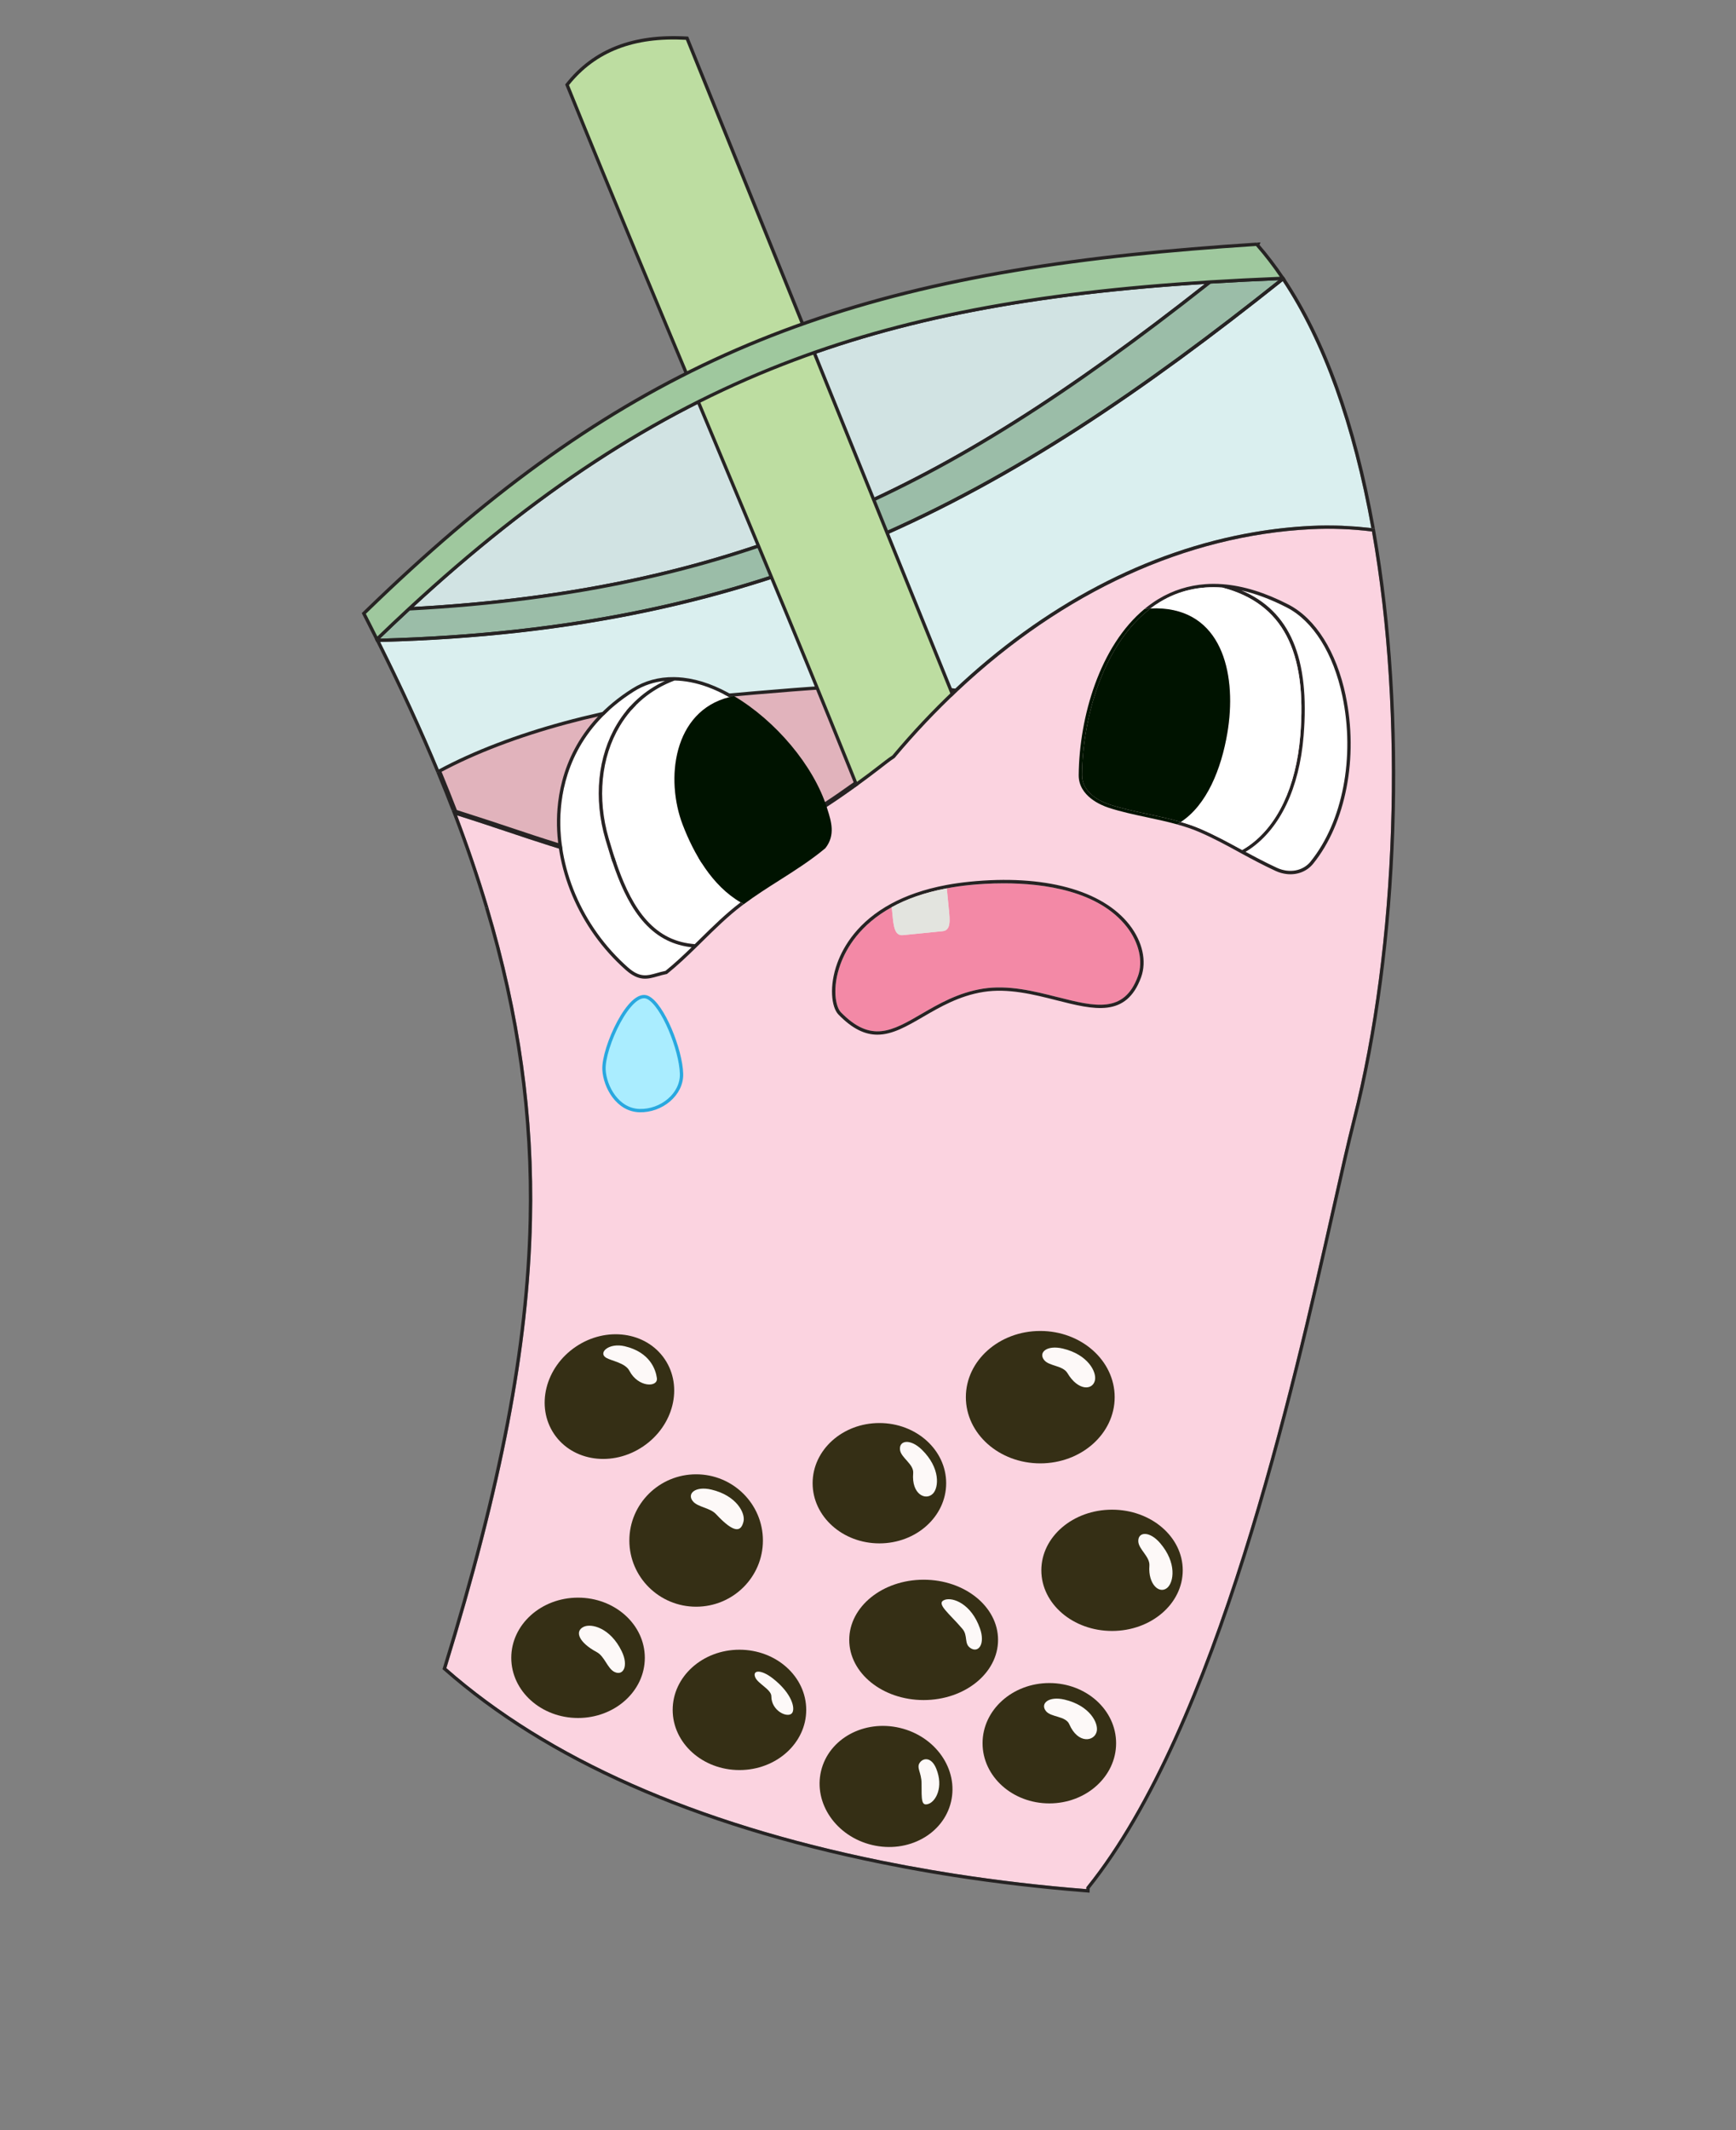 <?xml version="1.0" encoding="UTF-8"?><svg id="Layer_23" xmlns="http://www.w3.org/2000/svg" width="521" height="639" viewBox="0 0 521 639"><rect x="0" y="0" width="521" height="639" fill="#808080" stroke="none"/><defs><style>.cls-1{fill:#f98869;}.cls-2{fill:#001300;}.cls-3{fill:#fbd3e0;}.cls-4{fill:#e3e4df;}.cls-5{fill:#fff;}.cls-6{fill:#f389a6;}.cls-7{fill:#fdf9f8;}.cls-8{fill:#9fc89e;}.cls-9{fill:#9bbda8;}.cls-10{fill:#bddda1;}.cls-11{fill:#d1e3e3;}.cls-12{fill:#e1b3bc;}.cls-13{fill:#daefef;}.cls-14{fill:#262323;}.cls-15{fill:#352f15;}.cls-16{fill:#aaedff;stroke:#29a8df;stroke-miterlimit:10;}</style></defs><path class="cls-11" d="m363.17,84.58c-98.2,6.04-163.69,27.06-240.42,98.06,101.94-5.41,163.89-37.61,240.42-98.06Z"/><path class="cls-14" d="m121.39,183.22l1.02-.94c37.89-35.06,73.58-58.41,112.32-73.49,35.46-13.8,75.06-21.42,128.41-24.71l1.59-.1-1.25.99c-42.97,33.93-76.1,54.79-110.8,69.74-38.9,16.76-80.18,25.79-129.91,28.43l-1.38.07Zm240.21-98.04c-52.44,3.33-91.51,10.91-126.51,24.54-38.27,14.9-73.57,37.91-110.98,72.35,48.99-2.73,89.76-11.72,128.18-28.28,34.27-14.77,67.03-35.32,109.31-68.61Z"/><path class="cls-9" d="m385.01,83.49c-7.47.29-14.74.65-21.84,1.09-76.54,60.45-138.48,92.65-240.42,98.06-3.19,2.95-6.4,5.98-9.63,9.11.06.12.11.23.17.35,113.99-2.86,184.55-38.88,271.8-108.5-.02-.04-.05-.07-.07-.11Z"/><path class="cls-14" d="m112.98,192.61l-.48-.96.26-.25c3.11-3,6.35-6.07,9.64-9.12l.13-.12h.18c49.61-2.64,90.78-11.65,129.57-28.36,34.61-14.91,67.68-35.73,110.57-69.61l.12-.1h.16c6.93-.44,14.28-.8,21.86-1.1h.28s.44.67.44.67l-.32.33c-83.41,66.56-154.67,105.66-272.1,108.61h-.32Zm9.97-9.47c-3.05,2.82-6.05,5.66-8.94,8.45,116.22-3.07,187.09-41.77,269.71-107.54-7.05.29-13.89.63-20.37,1.03-42.9,33.88-76.01,54.71-110.67,69.64-38.85,16.74-80.08,25.77-129.73,28.42Z"/><path class="cls-13" d="m384.97,84.33c-83.04,66.2-154.13,105.15-270.89,108.25,6.81,13.63,12.68,26.4,17.79,38.71,19.05-10.26,49.05-19.38,82.14-22.33,36.74-3.28,52.71-4.51,72.21-1.94,27.05-25.58,58.08-41.91,90.19-47.39,5.67-.97,11.37-1.6,17.08-1.88,1.53-.08,3.07-.12,4.62-.12.29,0,.58.01.87.01,1.24,0,2.49.02,3.74.07.5.02.99.06,1.49.09,1.04.05,2.07.11,3.11.19.64.05,1.27.13,1.9.19.78.08,1.56.14,2.34.24-5.58-30.99-14.52-55.91-26.6-74.08Z"/><path class="cls-14" d="m412.79,159.58l-.12-.67c.04.22.07.45.11.67h0Z"/><path class="cls-14" d="m114.08,192.58c116.75-3.1,187.85-42.05,270.89-108.25,12.07,18.18,21.02,43.1,26.6,74.08-.78-.1-1.56-.16-2.34-.24,1.01.1,2.01.19,3.02.32l.36.05c-5.64-31.52-14.76-56.83-27.11-75.22l-.3-.45-.42.34c-83.24,66.42-154.36,105.45-271.5,108.39l-.79.02.35.7c6.97,13.91,12.96,26.92,18.15,39.45.29-.16.59-.32.88-.48-5.11-12.31-10.98-25.08-17.79-38.71Z"/><path class="cls-12" d="m214.02,208.96c-33.09,2.96-63.09,12.08-82.14,22.33,1.7,4.08,3.31,8.11,4.84,12.11.77.24,1.52.48,2.27.72.64.2,1.29.4,1.91.61.83.27,1.64.53,2.46.8.56.18,1.14.37,1.7.55.58.19,1.15.38,1.73.57,2.1.69,4.17,1.38,6.2,2.06,39.03,13.05,60.54,20.23,112.6-20.5.74-.58,1.47-1.1,2.22-1.59,5.89-7.03,12.04-13.56,18.42-19.59-19.5-2.57-35.47-1.34-72.21,1.94Z"/><path class="cls-14" d="m197.95,259.46c-14.36,0-28.07-4.58-45.11-10.28-2.03-.68-4.1-1.37-6.2-2.06l-10.3-3.32-.09-.23c-1.53-3.97-3.15-8.04-4.84-12.09l-.17-.42.4-.21c20.97-11.29,51.74-19.66,82.33-22.39h0c36.89-3.29,52.65-4.53,72.32-1.94l1.04.14-.76.72c-6.37,6.02-12.55,12.6-18.38,19.55l-.11.1c-.75.49-1.46,1-2.18,1.57-29.55,23.12-49.3,30.86-67.96,30.86Zm-60.85-16.47l9.85,3.18c2.1.69,4.17,1.38,6.21,2.06,38.87,12.99,60.28,20.15,112.14-20.42.73-.57,1.44-1.09,2.19-1.58,5.6-6.68,11.53-13.02,17.65-18.85-19.09-2.4-34.91-1.15-71.06,2.08h0c-30.27,2.7-60.71,10.94-81.55,22.06,1.59,3.85,3.14,7.7,4.59,11.48Z"/><path class="cls-14" d="m135.5,243.02l.98.31c.85.26,1.67.53,2.5.79-.76-.24-1.5-.48-2.27-.72-1.53-3.99-3.15-8.02-4.84-12.11-.3.16-.59.32-.88.48,1.71,4.12,3.33,8.18,4.88,12.21l-.37-.96Z"/><path class="cls-1" d="m152.99,248.71c39.03,13.05,60.54,20.23,112.6-20.5-52.06,40.73-73.57,33.55-112.6,20.5Z"/><path class="cls-10" d="m295.84,232.9c-11.31,4.94-22.8,9.35-34.32,13.76-29.89-75.1-60.99-146.31-91.33-221.23,9.57-12.09,22.7-14.76,36.01-13.97,30.42,75.08,59.17,146.38,89.64,221.44Z"/><path class="cls-14" d="m261.24,247.3l-.18-.46c-16.48-41.41-33.63-82.37-50.22-121.97-13.52-32.28-27.5-65.65-41.11-99.25l-.11-.27.18-.23c8.3-10.49,20.23-15.11,36.43-14.16l.31.02.12.29c12.26,30.27,24.26,59.93,36.2,89.46,17.33,42.86,35.25,87.18,53.44,131.97l.18.45-.45.2c-11.52,5.04-23.12,9.47-34.34,13.77l-.46.18ZM170.76,25.52c13.57,33.5,27.51,66.78,40.99,98.97,16.53,39.46,33.62,80.26,50.05,121.53,10.92-4.18,22.2-8.5,33.39-13.38-18.12-44.64-35.98-88.81-53.26-131.52-11.9-29.44-23.86-59-36.08-89.17-15.59-.86-27.07,3.58-35.09,13.57Z"/><path class="cls-8" d="m377.41,73.55c.04-.1.08-.2.12-.29-.08,0-.17.01-.25.02-.04,0-.08,0-.11,0-13.03.83-25.45,1.85-37.37,3.1-93.09,9.82-155.29,34.64-229.71,106.79-.29.29-.59.57-.88.85,1.34,2.6,2.64,5.17,3.92,7.73,3.23-3.13,6.44-6.16,9.63-9.11,76.73-71,142.23-92.02,240.42-98.06,7.11-.44,14.38-.8,21.84-1.09-2.39-3.56-4.92-6.89-7.61-9.95Z"/><path class="cls-14" d="m112.97,192.59l-.31-.61c-1.28-2.56-2.58-5.13-3.92-7.73l-.17-.33,1.15-1.11c70.64-68.49,130.83-96.47,230.01-106.93,11.58-1.22,23.81-2.24,37.4-3.11l.14.37-.03-.37,1.06-.07-.31.75c2.54,2.92,5.05,6.21,7.44,9.76l.5.74-.9.04c-7.56.3-14.91.67-21.83,1.09-53.24,3.28-92.75,10.88-128.11,24.64-38.62,15.03-74.21,38.32-112.01,73.29-3.29,3.04-6.52,6.1-9.62,9.1l-.49.47Zm-3.17-8.46c1.18,2.28,2.32,4.55,3.45,6.8,2.96-2.85,6.03-5.76,9.15-8.64,37.89-35.06,73.58-58.41,112.32-73.49,35.46-13.8,75.06-21.42,128.41-24.71,6.66-.41,13.7-.76,20.96-1.06-2.28-3.33-4.66-6.41-7.06-9.15l-.07-.09c-13.48.87-25.62,1.88-37.12,3.09-98.93,10.43-158.96,38.34-229.42,106.65l-.62.59Z"/><path class="cls-3" d="m411.75,159.44c-6.07-.76-12.19-.99-18.2-.69-37.63,1.86-74.51,18.87-106.03,48.45-6.57,6.17-12.92,12.87-18.99,20.11l-.11.1c-.75.49-1.47,1.01-2.21,1.58-1.85,1.45-3.67,2.84-5.45,4.17-26.69,19.98-45.22,26.81-62.78,26.82-14.42,0-28.19-4.6-45.31-10.32-4.93-1.65-10.01-3.35-15.5-5.07,3.6,9.45,6.72,18.68,9.44,27.79,9.55,32.04,13.75,62.39,13.05,93.68-.85,38.06-8.78,79.5-25.7,134.35,30.65,26.94,74.61,46.38,130.66,57.77,4.88.99,9.92,1.93,14.98,2.79,2.31.39,4.61.77,6.91,1.13,12.91,2.01,26.16,3.55,39.37,4.6h.16s0-.55,0-.55l.11-.13c38.73-48.15,61.46-149.41,73.67-203.81,2.37-10.55,4.41-19.66,6.1-26.3,13.28-52.18,15.56-121.39,5.83-176.45Z"/><path class="cls-14" d="m137.17,244.59c5.49,1.72,10.58,3.42,15.5,5.07,17.12,5.72,30.89,10.33,45.31,10.32,17.57,0,36.09-6.84,62.78-26.82,1.78-1.33,3.59-2.72,5.45-4.17.74-.58,1.46-1.1,2.21-1.58l.11-.1c6.07-7.24,12.41-13.95,18.99-20.11-.43-.06-.86-.12-1.29-.17-6.37,6.02-12.52,12.56-18.42,19.59-.75.49-1.48,1.01-2.22,1.59-52.07,40.74-73.57,33.55-112.6,20.5-2.03-.68-4.1-1.37-6.2-2.06-.58-.19-1.15-.38-1.73-.57-.56-.18-1.13-.37-1.7-.55-.82-.27-1.63-.53-2.46-.8-.63-.2-1.28-.4-1.91-.61-.83-.26-1.65-.53-2.5-.79l-.98-.31.37.96c3.68,9.59,6.87,18.97,9.64,28.22.36.06.73.12,1.1.18-2.72-9.11-5.84-18.35-9.44-27.79Z"/><path class="cls-14" d="m412.78,159.58c-.04-.22-.07-.45-.11-.67l-.06-.36h0s-.36-.05-.36-.05c-1-.13-2.01-.22-3.02-.32-.64-.06-1.27-.14-1.9-.19-1.04-.08-2.07-.14-3.11-.19-.5-.03-.99-.07-1.49-.09-1.25-.05-2.49-.06-3.74-.07-.29,0-.58-.01-.87-.01-1.54,0-3.08.05-4.62.12-5.72.28-11.42.91-17.08,1.88-32.1,5.48-63.13,21.81-90.19,47.39.43.06.86.11,1.29.17,31.52-29.58,68.4-46.58,106.03-48.45,6.01-.3,12.13-.06,18.2.69,9.73,55.06,7.45,124.27-5.83,176.45-1.69,6.64-3.74,15.75-6.1,26.3-12.21,54.4-34.94,155.66-73.67,203.81l-.11.13v.57s-.17-.01-.17-.01c-13.22-1.04-26.46-2.59-39.37-4.6-2.3-.36-4.6-.74-6.91-1.13-5.06-.86-10.1-1.8-14.98-2.79-56.05-11.39-100.01-30.83-130.66-57.77,16.92-54.84,24.85-96.29,25.7-134.35.7-31.29-3.5-61.64-13.05-93.68-.37-.06-.73-.12-1.1-.18,9.62,32.11,13.85,62.5,13.15,93.84-.85,38.03-8.8,79.48-25.75,134.38l-.1.31.24.21c30.79,27.17,74.99,46.75,131.36,58.21,4.89.99,9.94,1.94,15.01,2.8,2.31.39,4.62.78,6.92,1.13,12.94,2.01,26.21,3.56,39.45,4.6l1.22.1.02-1.29c38.81-48.38,61.54-149.65,73.76-204.08,2.37-10.54,4.41-19.65,6.1-26.28,13.29-52.21,15.59-121.43,5.9-176.57Z"/><ellipse class="cls-15" cx="173.48" cy="497.31" rx="20.04" ry="18.05"/><ellipse class="cls-15" cx="208.92" cy="462.12" rx="20.04" ry="19.86"/><ellipse class="cls-15" cx="312.2" cy="419.12" rx="22.33" ry="19.86"/><ellipse class="cls-15" cx="333.74" cy="471.06" rx="21.22" ry="18.19"/><ellipse class="cls-15" cx="277.2" cy="491.93" rx="22.33" ry="18.05"/><ellipse class="cls-15" cx="221.92" cy="512.93" rx="20.04" ry="18.05"/><ellipse class="cls-15" cx="265.92" cy="535.93" rx="18.05" ry="20.04" transform="translate(-316.89 671.09) rotate(-76.67)"/><ellipse class="cls-15" cx="314.92" cy="522.93" rx="20.04" ry="18.05"/><ellipse class="cls-15" cx="263.92" cy="444.93" rx="20.04" ry="18.05"/><ellipse class="cls-15" cx="182.92" cy="418.93" rx="20.04" ry="18.05" transform="translate(-203.48 174.67) rotate(-34.11)"/><path class="cls-7" d="m313.37,407.99c-1.82-2.27.8-4.59,5.6-3.45,7.58,1.8,10.22,7.07,9.63,9.56-.71,3.02-5.07,3.15-8.24-2.19-1.39-2.34-5.49-2.05-6.99-3.92Z"/><path class="cls-7" d="m270.11,434.96c-.38-2.89,3.06-3.51,6.58-.06,5.56,5.46,5.09,11.33,3.29,13.16-2.17,2.21-6.47.19-5.92-6.14.23-2.71-3.64-4.59-3.95-6.97Z"/><path class="cls-7" d="m291.26,494.4c2.45,1.57,4.48-1.29,2.83-5.94-2.6-7.35-8.12-9.4-10.54-8.55-2.92,1.03,1.35,4.07,5.28,8.71,1.76,2.07.41,4.48,2.43,5.77Z"/><path class="cls-7" d="m181.91,407.3c-2.5-1.49.8-4.59,5.6-3.45,7.58,1.8,9.29,7.02,9.63,9.56.38,2.84-5.62,2.84-8.24-2.19-1.25-2.41-5.38-2.96-6.99-3.92Z"/><path class="cls-7" d="m341.62,462.39c-.13-2.91,3.35-3.23,6.56.52,5.06,5.92,4.08,11.73,2.13,13.4-2.36,2.01-5.79-1.06-5.36-6.63.21-2.71-3.22-4.89-3.33-7.29Z"/><path class="cls-7" d="m184.43,501.55c2.61,1.28,4.3-1.78,2.15-6.22-3.4-7.01-9.12-8.43-11.43-7.31-2.79,1.35-1.39,4.72,3.93,7.57,2.4,1.28,3.19,4.91,5.35,5.97Z"/><path class="cls-7" d="m207.91,450.3c-1.82-2.27.8-4.59,5.6-3.45,7.58,1.8,10.22,7.07,9.63,9.56-.71,3.02-2.62,3.84-8.24-2.19-1.85-1.99-5.49-2.05-6.99-3.92Z"/><path class="cls-7" d="m276.07,528.72c1.1-1.47,3.52-1.64,4.93,1.88,2.23,5.56-.18,9.66-2.17,10.46-2.4.96-2.24-1.12-2.26-6.15-.02-3.22-1.64-4.66-.5-6.18Z"/><path class="cls-7" d="m313.91,513.3c-1.82-2.27.8-4.59,5.6-3.45,7.58,1.8,10.22,7.07,9.63,9.56-.71,3.02-5.62,3.84-8.24-2.19-1.08-2.49-5.49-2.05-6.99-3.92Z"/><path class="cls-7" d="m226.68,503.21c-.98-2.25,1.67-2.54,5.32.33,5.76,4.53,6.74,9.05,5.7,10.36-1.25,1.59-6.22-.61-6.21-5.08,0-1.98-4.01-3.75-4.81-5.61Z"/><path class="cls-5" d="m200.26,282.08c-10.44-5.08-15.05-18.28-18.54-30.25-3.61-12.34-2.35-24.94,3.44-34.59,3.48-5.79,8.39-10.19,14.42-13-1.6.16-3.15.47-4.64.96-1.64.54-3.2,1.28-4.69,2.21-16.65,10.52-21.13,24.99-21.95,35.27-1.37,17.11,6.35,35.32,20.16,47.52,3.56,3.15,5.71,2.53,8.7,1.68.81-.23,1.64-.47,2.57-.65,2.75-2.22,5.34-4.65,7.84-7.08-2.64-.29-5.07-.98-7.31-2.07Z"/><path class="cls-5" d="m212.33,206.07c-3.44-1.26-6.75-1.89-9.91-1.94-6.97,2.62-12.57,7.26-16.4,13.62-5.65,9.41-6.87,21.73-3.34,33.8,3.44,11.76,7.95,24.72,18.02,29.63,2.36,1.15,4.97,1.83,7.81,2.04.55-.54,1.11-1.08,1.65-1.62,3.74-3.69,7.61-7.5,11.89-10.75.07-.06.15-.11.23-.17-8.54-4.94-14.04-14.53-17.38-23.24-5.28-13.73-2.89-34.08,13.97-38.32-2.17-1.22-4.37-2.26-6.55-3.06Z"/><path class="cls-14" d="m222.29,270.69c-.08.06-.15.11-.23.17-4.28,3.26-8.15,7.07-11.89,10.75-.55.54-1.1,1.08-1.65,1.62-2.85-.22-5.45-.89-7.81-2.04-10.07-4.91-14.58-17.87-18.02-29.63-3.53-12.07-2.31-24.39,3.34-33.8,3.82-6.37,9.43-11.01,16.4-13.62,3.16.06,6.48.69,9.91,1.94,2.18.8,4.38,1.83,6.55,3.06.23-.06.47-.12.71-.17.11-.02.21-.06.32-.08.14-.03.27-.05.4-.07-2.53-1.5-5.09-2.74-7.64-3.68-2.62-.96-5.18-1.57-7.66-1.85-.46-.05-.91-.09-1.36-.12-.46-.03-.92-.05-1.37-.05-4.58-.06-8.83,1.09-12.57,3.46-17,10.74-21.57,25.53-22.41,36.04-1.4,17.42,6.45,35.94,20.49,48.35,3.97,3.51,6.59,2.76,9.63,1.89.82-.23,1.67-.48,2.61-.66l.12-.02.1-.08c3.05-2.46,5.89-5.15,8.63-7.83.17-.16.33-.33.5-.49.16-.16.32-.31.48-.47.33-.33.67-.65,1-.98,3.72-3.66,7.57-7.45,11.8-10.67.19-.15.4-.29.59-.43-.16-.09-.33-.17-.49-.26-.16-.09-.32-.18-.48-.27Zm-25.13,21.2c-2.98.85-5.14,1.47-8.7-1.68-13.81-12.2-21.53-30.41-20.16-47.52.83-10.28,5.3-24.75,21.95-35.27,1.48-.94,3.05-1.68,4.69-2.21,1.49-.49,3.04-.8,4.64-.96-6.03,2.81-10.94,7.2-14.42,13-5.79,9.65-7.05,22.26-3.44,34.59,3.5,11.97,8.1,25.16,18.54,30.25,2.24,1.09,4.67,1.77,7.31,2.07-2.5,2.43-5.09,4.86-7.84,7.08-.93.19-1.77.42-2.57.65Z"/><path class="cls-2" d="m220.31,208.81c-.14.03-.26.04-.4.07-.11.02-.21.05-.32.08-.24.05-.47.11-.71.17-16.86,4.24-19.25,24.59-13.97,38.32,3.34,8.7,8.84,18.3,17.38,23.24.16.09.32.18.48.27.16.09.33.17.49.26,3.41-2.55,7.05-4.87,10.59-7.11,4.65-2.95,9.47-6.01,13.82-9.64l.07-.08c3.04-3.91,1.72-8.04.56-11.68l-.12-.39c-4.04-12.75-15.48-26.16-27.87-33.5Z"/><path class="cls-5" d="m402.88,208.83c-2.7-12.83-8.78-22.52-16.66-26.58-4.76-2.45-9.32-4.16-13.68-5.14,14.65,6.16,20.63,20.35,18.69,43.75-1.29,15.56-7,27.58-16.07,33.83-.44.3-.9.56-1.35.84,2.89,1.57,5.91,3.18,9.41,4.8,3.75,1.74,7.83.98,10.14-1.88,9.63-11.92,13.37-31.39,9.53-49.61Z"/><path class="cls-14" d="m403.86,208.62c-2.77-13.13-9.03-23.07-17.18-27.27-6.97-3.59-13.53-5.61-19.67-6.09-.95-.08-1.89-.11-2.83-.11-.82,0-1.63.03-2.43.09-5.02.36-9.73,1.84-14.09,4.46-1.47.89-2.86,1.89-4.19,2.99.59-.07,1.19-.13,1.8-.16.93-.71,1.9-1.37,2.9-1.97,5.63-3.4,11.87-4.81,18.67-4.29,18.04,4.7,25.5,19.01,23.38,44.51-1.27,15.26-6.82,27.01-15.64,33.09-.58.4-1.18.77-1.78,1.12-.16-.09-.33-.18-.49-.27-3.85-2.1-7.48-4.08-11.93-6.02-1.91-.83-3.93-1.52-6-2.12-.38.25-.78.49-1.18.71,2.35.65,4.64,1.39,6.78,2.33,4.38,1.91,7.98,3.87,11.78,5.95.02.01.04.02.07.04.15.08.3.16.44.24.18.1.35.19.53.29,3.06,1.66,6.25,3.37,9.98,5.1,1.11.52,2.26.83,3.38.96,3.09.35,6.05-.75,7.96-3.12,9.81-12.14,13.63-31.94,9.73-50.45Zm-10.51,49.82c-2.31,2.86-6.39,3.62-10.14,1.88-3.5-1.62-6.52-3.23-9.41-4.8.45-.27.91-.54,1.35-.84,9.07-6.25,14.78-18.27,16.07-33.83,1.94-23.4-4.04-37.59-18.69-43.75,4.36.98,8.92,2.69,13.68,5.14,7.88,4.06,13.96,13.75,16.66,26.58,3.84,18.22.1,37.69-9.53,49.61Z"/><path class="cls-5" d="m368.35,219.86c-1.84,10.84-6.16,21.6-13.96,26.71,2.07.6,4.09,1.29,6,2.12,4.45,1.94,8.08,3.92,11.93,6.02.16.09.32.18.49.27.6-.35,1.2-.72,1.78-1.12,8.82-6.08,14.37-17.83,15.64-33.09,2.12-25.49-5.34-39.8-23.38-44.51-6.8-.52-13.04.89-18.67,4.29-1,.6-1.97,1.26-2.9,1.97,1.16-.06,2.36-.05,3.62.04,18.51,1.4,22.25,20.77,19.46,37.29Z"/><path class="cls-2" d="m344.51,244.21c-3.88-.83-7.89-1.68-11.52-2.87-1.95-.64-8.3-3.16-8.25-8.82.15-17.73,6.59-39.41,20.54-49.99-.61.03-1.21.09-1.8.16-13.39,11.1-19.59,32.35-19.74,49.82-.06,6.35,6.83,9.09,8.94,9.78,3.68,1.21,7.72,2.07,11.62,2.9,2.97.63,5.99,1.28,8.91,2.09.4-.22.79-.46,1.18-.71-3.23-.94-6.59-1.65-9.88-2.36Z"/><path class="cls-2" d="m324.74,232.52c-.05,5.67,6.3,8.19,8.25,8.82,3.63,1.19,7.64,2.04,11.52,2.87,3.29.7,6.65,1.42,9.88,2.36,7.8-5.11,12.13-15.88,13.96-26.71,2.8-16.52-.95-35.89-19.46-37.29-1.25-.09-2.45-.1-3.62-.04-13.95,10.59-20.39,32.26-20.54,49.99Z"/><path class="cls-6" d="m341.53,292.83c1.6-4.4.33-10.05-3.31-14.73-8.45-10.87-24.87-13.11-36.95-13.11-4.04,0-7.6.25-10.21.51-2.45.25-4.75.58-6.91.99l.61,6.17c.35,3.54.64,6.43-1.89,6.68l-11.86,1.18c-2.53.25-2.81-2.64-3.17-6.18l-.22-2.2c-9.52,5.25-13.62,12.28-15.38,17.1-2.58,7.08-1.45,12.78.12,14.41,9.05,9.31,15.41,5.62,24.21.5,5.14-2.99,10.96-6.37,18.36-7.56,7.67-1.23,15.5.76,22.41,2.51,11.2,2.85,20.06,5.1,24.19-6.27Z"/><path class="cls-14" d="m339.01,277.48c-8.16-10.49-25.67-15.23-48.06-12.98-2.45.25-4.74.58-6.91.98-6.76,1.26-12.18,3.24-16.53,5.58-10.06,5.42-14.38,12.8-16.22,17.84-2.51,6.87-1.79,13.25.35,15.45,4.28,4.4,8.04,6.03,11.68,6.03,4.52,0,8.85-2.52,13.75-5.37,5.06-2.94,10.8-6.28,18.01-7.44,7.47-1.2,15.19.76,22,2.49,11.24,2.85,20.93,5.32,25.38-6.9,1.74-4.79.45-10.66-3.46-15.69Zm-21.67,21.62c-6.91-1.75-14.74-3.74-22.41-2.51-7.4,1.19-13.22,4.57-18.36,7.56-8.8,5.12-15.16,8.81-24.21-.5-1.58-1.62-2.71-7.32-.12-14.41,1.76-4.82,5.86-11.85,15.38-17.1,4.3-2.37,9.72-4.38,16.52-5.66,2.16-.41,4.46-.74,6.91-.99,2.61-.26,6.17-.51,10.21-.51,12.08,0,28.5,2.24,36.95,13.11,3.64,4.69,4.91,10.33,3.31,14.73-4.14,11.37-12.99,9.12-24.19,6.27Z"/><path class="cls-4" d="m271,280.52l11.86-1.18c2.53-.25,2.24-3.15,1.89-6.68l-.61-6.17c-6.8,1.28-12.22,3.28-16.52,5.66l.22,2.2c.35,3.54.64,6.43,3.17,6.18Z"/><path class="cls-16" d="m191.93,333.16c-6.63-.17-10.39-7.18-10.66-12.26-.34-6.55,7.78-24.25,13.12-21.69,4.54,2.18,9.97,15.74,10.15,22.93.16,6.12-6,11.19-12.62,11.02Z"/></svg>